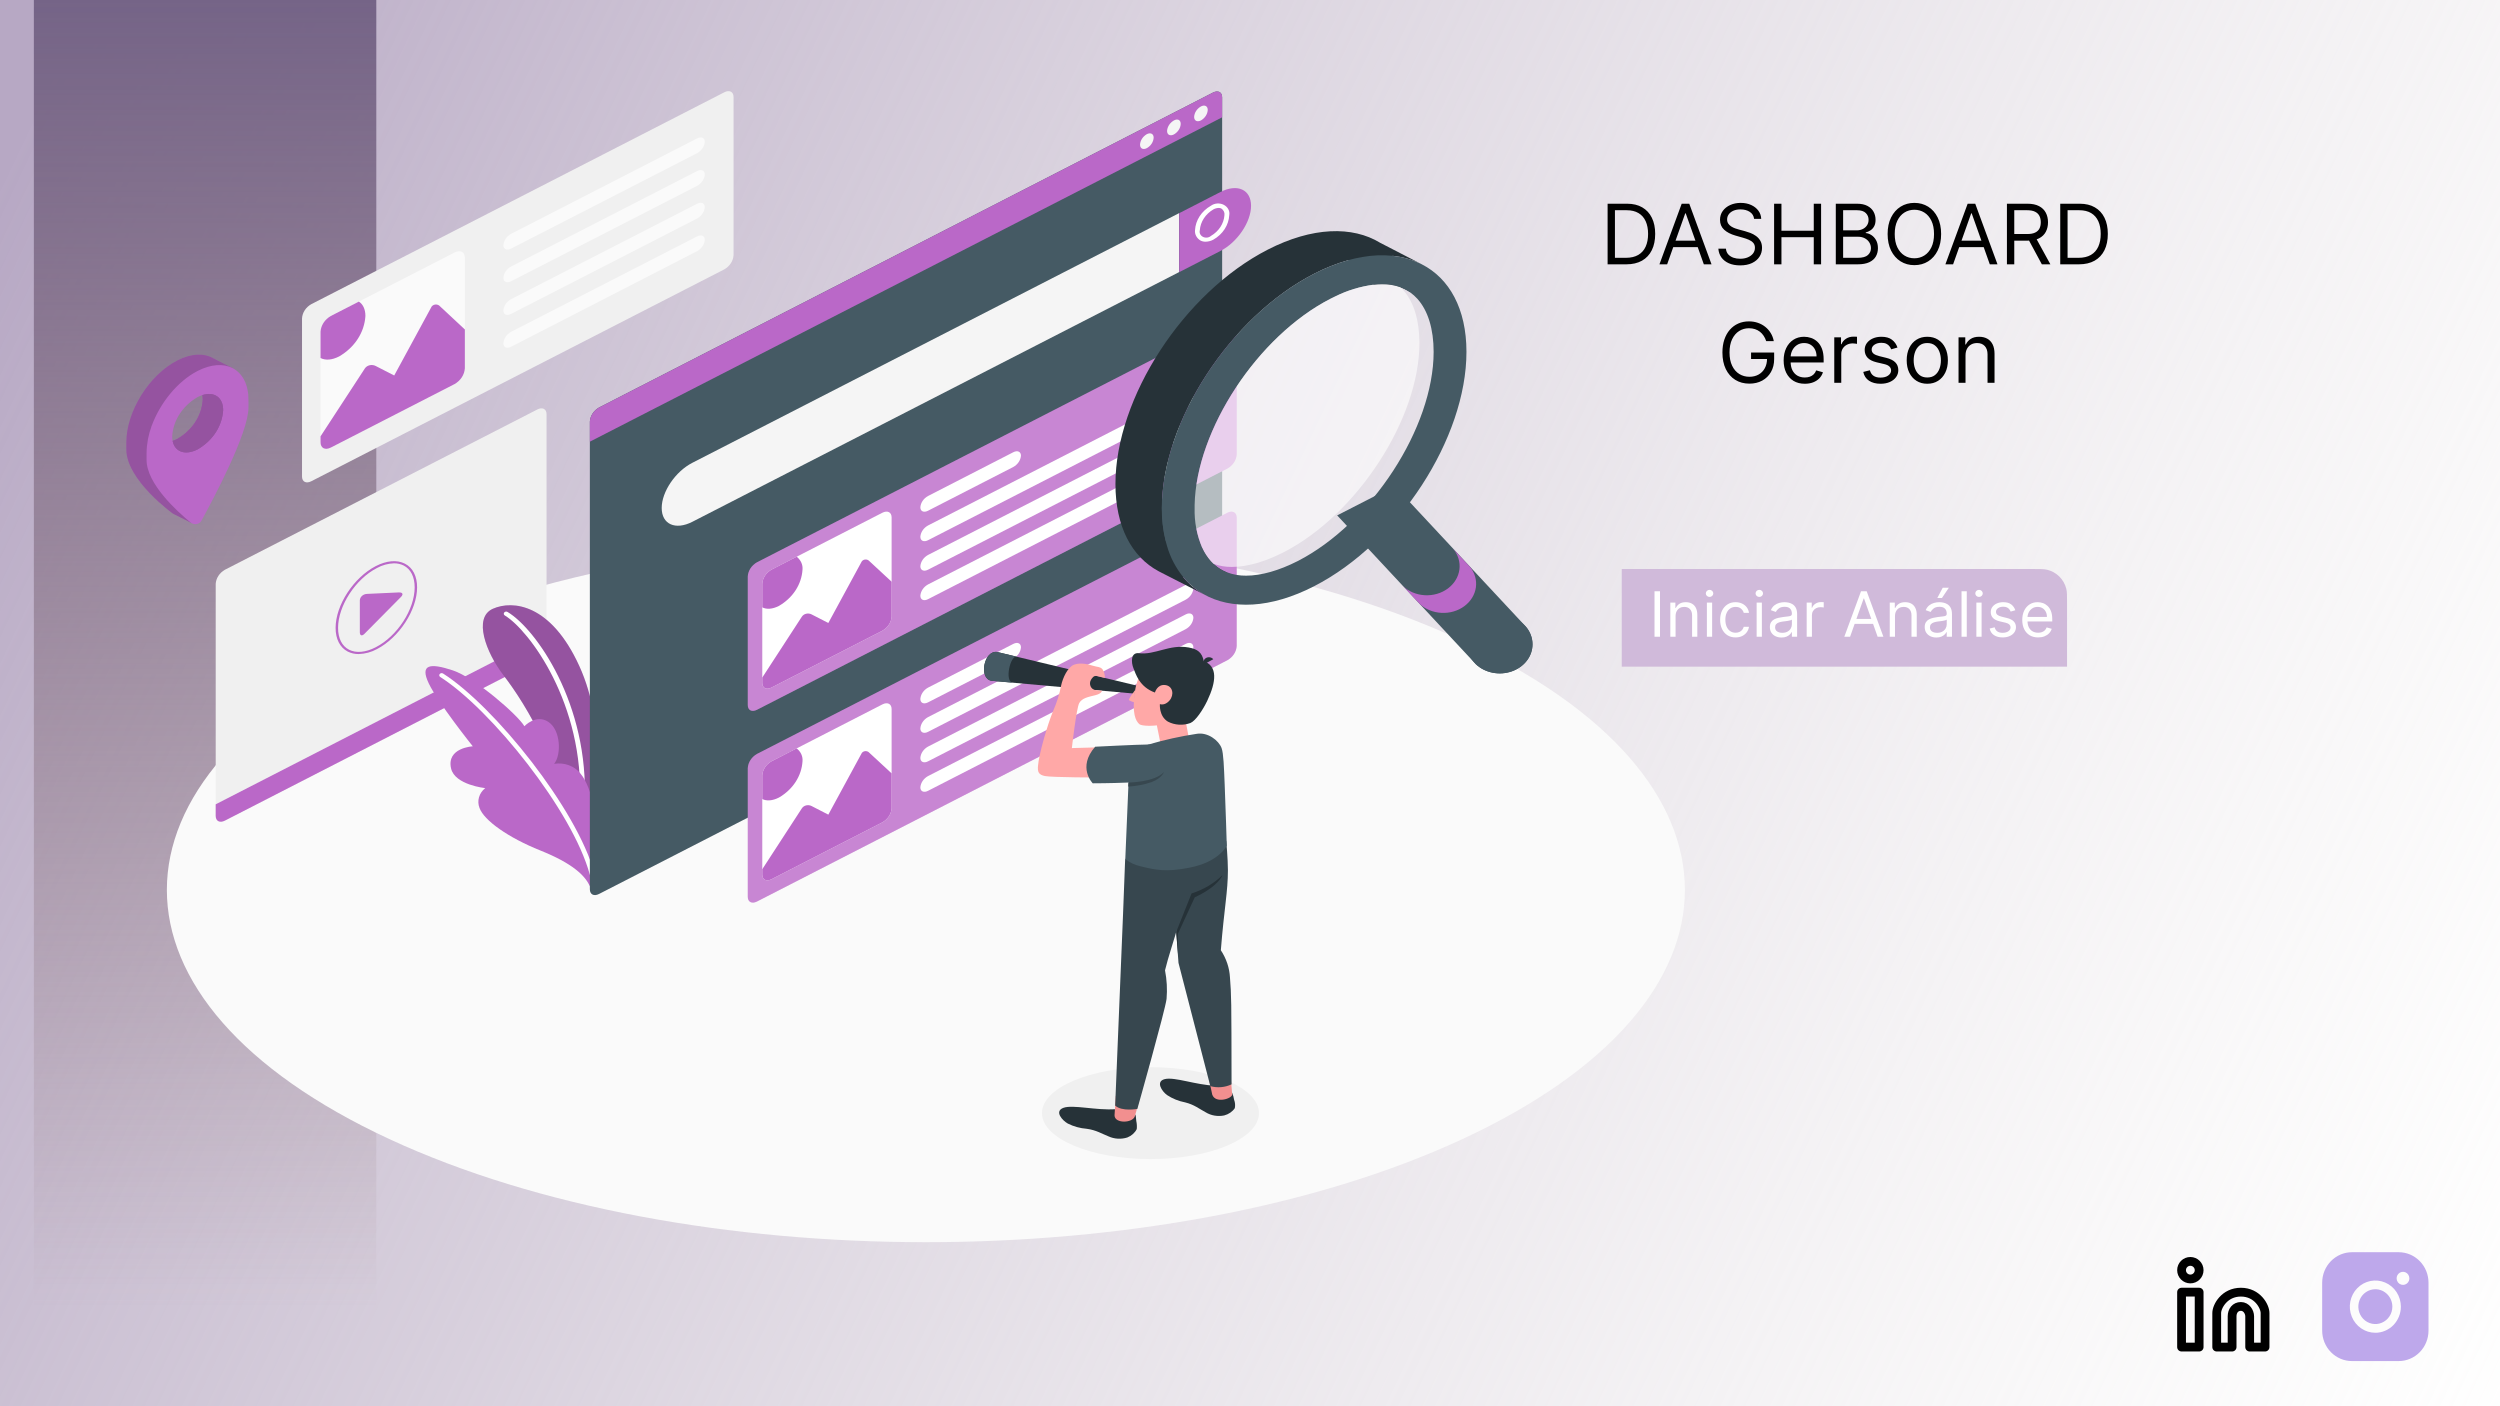 <svg width="1920" height="1080" viewBox="0 0 1920 1080" fill="none" xmlns="http://www.w3.org/2000/svg">
<rect width="1920" height="1080" fill="white"/>
<rect width="1920" height="1080" fill="url(#paint0_linear_6_115)"/>
<rect x="26" width="263" height="1004" fill="url(#paint1_linear_6_115)"/>
<g filter="url(#filter0_d_6_115)">
<path d="M280.912 870.757C508.54 976.414 877.614 976.414 1105.27 870.757C1332.92 765.1 1332.9 593.808 1105.27 488.15C877.641 382.493 508.54 382.469 280.885 488.15C53.23 593.832 53.257 765.1 280.912 870.757Z" fill="#FAFAFA"/>
</g>
<path d="M883.564 890.165C929.585 890.165 966.893 874.364 966.893 854.873C966.893 835.382 929.585 819.582 883.564 819.582C837.542 819.582 800.234 835.382 800.234 854.873C800.234 874.364 837.542 890.165 883.564 890.165Z" fill="#F0F0F0"/>
<path d="M1245.5 437H1561.3C1567.06 437 1569.95 437 1572.32 437.59C1579.51 439.376 1585.12 444.989 1586.91 452.178C1587.5 454.553 1587.5 457.435 1587.5 463.2V512H1407.64H1245.5V437Z" fill="#D0BADA"/>
<path d="M231.952 244.585V366.006C231.952 369.989 235.104 371.63 239.016 369.626L556.304 206.856C558.358 205.664 560.067 204.059 561.294 202.172C562.521 200.286 563.232 198.169 563.369 195.993V74.476C563.369 70.493 560.19 68.852 556.304 70.855L239.016 233.626C236.944 234.823 235.223 236.442 233.994 238.348C232.766 240.253 232.066 242.391 231.952 244.585Z" fill="#F0F0F0"/>
<path d="M254.041 242.678L349.135 193.917C353.509 191.672 357.014 193.483 357.014 197.948V282.846C356.865 285.267 356.074 287.623 354.704 289.721C353.335 291.818 351.427 293.598 349.135 294.916L254.041 343.701C249.694 345.922 246.162 344.111 246.162 339.646V254.796C246.309 252.368 247.099 250.005 248.468 247.899C249.838 245.793 251.747 244.005 254.041 242.678Z" fill="#FAFAFA"/>
<path d="M331.04 236.281L302.756 288.374L288.356 280.987C286.974 280.315 285.352 280.146 283.831 280.515C282.311 280.884 281.011 281.763 280.206 282.967L246.162 335.131V339.694C246.162 344.16 249.694 345.97 254.041 343.749L349.135 294.964C351.422 293.642 353.327 291.861 354.696 289.764C356.064 287.668 356.859 285.314 357.014 282.894V253.034L337.996 235.316C337.571 234.788 336.989 234.376 336.316 234.125C335.643 233.873 334.904 233.793 334.183 233.894C333.461 233.994 332.785 234.27 332.23 234.692C331.676 235.113 331.263 235.664 331.04 236.281Z" fill="#BA68C8"/>
<path d="M260.453 273.745C266.329 270.34 271.219 265.753 274.726 260.355C278.233 254.958 280.26 248.902 280.64 242.678C280.64 237.44 278.738 233.65 275.614 231.622L254.041 242.678C251.754 244 249.849 245.781 248.48 247.878C247.112 249.974 246.317 252.328 246.162 254.748V274.952C249.884 276.883 254.883 276.594 260.453 273.745Z" fill="#BA68C8"/>
<path d="M392.498 179.602L535.384 106.292C538.644 104.626 541.28 105.809 541.28 108.947C541.136 110.705 540.527 112.409 539.503 113.919C538.478 115.429 537.067 116.703 535.384 117.637L392.498 190.924C389.238 192.589 386.602 191.407 386.602 188.268C386.75 186.514 387.361 184.815 388.385 183.31C389.409 181.804 390.818 180.534 392.498 179.602Z" fill="#FAFAFA"/>
<path d="M392.498 204.683L535.384 131.372C538.644 129.707 541.28 130.889 541.28 134.028C541.136 135.786 540.527 137.49 539.503 139C538.478 140.51 537.067 141.784 535.384 142.718L392.498 216.004C389.238 217.67 386.602 216.487 386.602 213.373C386.746 211.615 387.355 209.911 388.379 208.401C389.404 206.891 390.815 205.617 392.498 204.683Z" fill="#FAFAFA"/>
<path d="M392.498 229.764L535.384 156.477C538.644 154.811 541.28 155.994 541.28 159.108C541.136 160.867 540.527 162.57 539.503 164.08C538.478 165.591 537.067 166.864 535.384 167.798L392.498 241.085C389.238 242.775 386.602 241.592 386.602 238.454C386.746 236.695 387.355 234.992 388.379 233.482C389.404 231.972 390.815 230.698 392.498 229.764Z" fill="#FAFAFA"/>
<path d="M392.498 254.844L535.384 181.558C538.644 179.892 541.28 181.075 541.28 184.213C541.132 185.967 540.521 187.666 539.497 189.172C538.472 190.677 537.063 191.947 535.384 192.879L392.498 266.311C389.238 267.976 386.602 266.793 386.602 263.655C386.725 261.876 387.324 260.148 388.349 258.615C389.375 257.083 390.797 255.79 392.498 254.844Z" fill="#FAFAFA"/>
<path d="M165.658 626.613V448.441C165.788 446.264 166.496 444.145 167.724 442.257C168.952 440.369 170.664 438.766 172.722 437.578L412.685 314.468C416.57 312.465 419.749 314.082 419.749 318.089V496.261C419.612 498.437 418.902 500.553 417.675 502.44C416.447 504.327 414.738 505.931 412.685 507.123L172.722 630.234C168.81 632.237 165.658 630.62 165.658 626.613Z" fill="#F0F0F0"/>
<path d="M165.658 617.705V626.613C165.658 630.62 168.81 632.237 172.722 630.234L412.685 507.124C414.738 505.931 416.447 504.327 417.675 502.44C418.902 500.553 419.612 498.437 419.749 496.261V487.329L165.658 617.705Z" fill="#BA68C8"/>
<path d="M281.754 456.117L306.207 454.983C309.196 454.838 310.011 456.335 308.027 458.362L279.934 486.75C277.95 488.754 276.347 488.198 276.347 485.543V461.211C276.358 459.912 276.921 458.665 277.924 457.72C278.927 456.775 280.296 456.203 281.754 456.117Z" fill="#BA68C8"/>
<path d="M275.451 502.32C272.52 502.354 269.633 501.696 267.082 500.413C261.051 497.299 257.736 490.757 257.736 482.212C257.736 464.783 271.565 443.589 288.574 434.778C296.969 430.457 304.876 429.806 310.962 432.895C317.048 435.985 320.335 442.551 320.335 451.072C320.335 468.525 306.479 489.695 289.498 498.506C285.271 500.846 280.428 502.161 275.451 502.32ZM302.62 432.63C297.977 432.793 293.462 434.033 289.525 436.227C273.033 444.675 259.638 465.314 259.638 482.212C259.638 490.226 262.627 496.188 268.061 498.964C273.495 501.74 280.776 501.089 288.574 497.082C305.066 488.609 318.46 468.115 318.46 451.072C318.46 443.058 315.472 437.12 310.038 434.32C307.765 433.19 305.198 432.607 302.593 432.63H302.62Z" fill="#BA68C8"/>
<path d="M178.89 282.87L164.028 275.29C156.936 271.066 147.074 271.235 136.179 276.835C114.443 287.939 97 316.11 97 339.766V345.149C97 368.806 132.81 394.49 132.81 394.49L147.427 401.852C147.427 401.852 138.651 392.945 139.656 391.11C149.356 373.634 175.303 324.245 175.303 304.933V299.55C175.358 295.654 174.8 291.771 173.646 288.012L175.303 288.857L178.89 282.87ZM136.152 337.111C125.284 342.663 116.562 338.149 116.562 327.069C122.377 326.248 137.021 304.04 136.152 296.919C147.019 291.367 155.714 295.881 155.741 306.961C155.373 313.001 153.407 318.878 150.004 324.117C146.6 329.355 141.854 333.807 136.152 337.111Z" fill="#BA68C8"/>
<g opacity="0.2">
<path d="M178.89 282.87L164.028 275.29C156.936 271.066 147.074 271.235 136.179 276.835C114.443 287.939 97 316.11 97 339.766V345.149C97 368.806 132.81 394.49 132.81 394.49L147.427 401.852C147.427 401.852 138.651 392.945 139.656 391.11C149.356 373.634 175.303 324.245 175.303 304.933V299.55C175.358 295.654 174.8 291.771 173.646 288.012L175.303 288.857L178.89 282.87ZM136.152 337.111C125.284 342.663 116.562 338.149 116.562 327.069C122.377 326.248 137.021 304.04 136.152 296.919C147.019 291.367 155.714 295.881 155.741 306.961C155.373 313.001 153.407 318.878 150.004 324.117C146.6 329.355 141.854 333.807 136.152 337.111Z" fill="black"/>
</g>
<path d="M178.89 282.87C178.727 282.768 178.554 282.679 178.373 282.605C171.391 279.129 162.072 279.611 151.801 284.874C136.315 292.84 122.92 309.52 116.481 327.069C113.991 333.746 112.671 340.723 112.568 347.756V353.212C112.568 371.437 135.798 392.583 146.476 401.345C146.707 401.529 146.952 401.699 147.21 401.852C147.837 402.194 148.539 402.415 149.269 402.501C149.999 402.587 150.741 402.537 151.447 402.352C152.154 402.168 152.809 401.855 153.371 401.432C153.932 401.009 154.388 400.486 154.709 399.897C163.946 383 190.817 332.597 190.817 312.996V307.613C190.98 295.447 186.334 286.853 178.89 282.87ZM132.565 338.583C132.34 337.436 132.23 336.272 132.239 335.107C132.598 329.065 134.557 323.183 137.956 317.94C141.355 312.697 146.099 308.241 151.801 304.933C152.941 304.35 154.131 303.85 155.361 303.437C164.49 300.492 171.391 305.151 171.391 314.975C171.025 321.012 169.06 326.887 165.656 332.122C162.252 337.357 157.505 341.804 151.801 345.101C142.21 350.074 134.223 347.08 132.565 338.583Z" fill="#BA68C8"/>
<path d="M171.391 314.999C171.025 321.036 169.06 326.911 165.656 332.146C162.252 337.381 157.505 341.828 151.801 345.125C142.21 349.953 134.223 347.081 132.565 338.584C133.81 338.194 135.011 337.701 136.152 337.111C141.851 333.806 146.592 329.353 149.991 324.115C153.39 318.876 155.351 312.999 155.714 306.961C155.726 305.787 155.608 304.614 155.361 303.461C164.49 300.516 171.391 305.175 171.391 314.999Z" fill="#BA68C8"/>
<g opacity="0.2">
<path d="M171.391 314.999C171.025 321.036 169.06 326.911 165.656 332.146C162.252 337.381 157.505 341.828 151.801 345.125C142.21 349.953 134.223 347.081 132.565 338.584C133.81 338.194 135.011 337.701 136.152 337.111C141.851 333.806 146.592 329.353 149.991 324.115C153.39 318.876 155.351 312.999 155.714 306.961C155.726 305.787 155.608 304.614 155.361 303.461C164.49 300.516 171.391 305.175 171.391 314.999Z" fill="black"/>
</g>
<path d="M456.863 614.712C456.863 614.712 466.671 559.192 444.881 511.445C423.091 463.697 393.721 460.752 378.506 467.535C363.291 474.318 373.072 500.799 386.657 518.59C404.752 541.932 434.638 592.19 433.66 637.331L456.863 614.712Z" fill="#BA68C8"/>
<path opacity="0.2" d="M456.863 614.712C456.863 614.712 466.671 559.192 444.881 511.445C423.091 463.697 393.721 460.752 378.506 467.535C363.291 474.318 373.072 500.799 386.657 518.59C404.752 541.932 434.638 592.19 433.66 637.331L456.863 614.712Z" fill="black"/>
<path d="M447.082 618.237C446.838 618.23 446.598 618.181 446.376 618.091C446.154 618.001 445.955 617.872 445.79 617.712C445.626 617.552 445.499 617.364 445.417 617.16C445.336 616.956 445.301 616.739 445.316 616.523C448.902 540.508 406.164 483.757 387.716 472.701C387.515 472.581 387.342 472.426 387.207 472.246C387.073 472.066 386.98 471.865 386.933 471.653C386.886 471.441 386.887 471.223 386.935 471.012C386.983 470.8 387.078 470.599 387.214 470.42C387.349 470.241 387.523 470.087 387.725 469.968C387.928 469.848 388.155 469.766 388.393 469.724C388.632 469.683 388.877 469.683 389.115 469.726C389.353 469.769 389.579 469.853 389.781 469.973C411.517 482.864 452.597 540.894 448.984 616.668C448.977 616.882 448.922 617.093 448.822 617.289C448.723 617.484 448.58 617.66 448.403 617.806C448.226 617.952 448.018 618.065 447.791 618.139C447.564 618.213 447.323 618.246 447.082 618.237Z" fill="white"/>
<path d="M453.005 680.636C449.283 672.332 439.665 663.063 414.967 653.166C390.27 643.269 371.686 630.065 368.263 620.505C367.232 617.865 367.098 615.014 367.875 612.306C368.653 609.598 370.309 607.153 372.637 605.274C372.637 605.274 349.352 602.86 346.418 590.187C342.75 574.206 363.1 573.168 363.1 573.168C363.1 573.168 336.393 539.76 329.301 524.89C322.21 510.02 330.388 509.127 347.614 514.8C364.839 520.472 397.66 549.029 402.741 557.743C402.741 557.743 411.626 548.088 421.189 554.436C430.753 560.785 431.215 579.783 425.564 586.638C429.375 586.007 433.31 586.372 436.893 587.687C440.475 589.002 443.552 591.212 445.751 594.049C455.477 605.37 458.684 633.685 458.684 633.685L453.005 680.636Z" fill="#BA68C8"/>
<path d="M454.744 672.912C454.331 672.907 453.932 672.782 453.607 672.555C453.283 672.328 453.052 672.012 452.951 671.657C439.746 622.775 377.066 544.757 338.131 519.942C337.933 519.816 337.765 519.658 337.636 519.475C337.507 519.292 337.42 519.088 337.379 518.875C337.339 518.662 337.346 518.444 337.401 518.234C337.455 518.023 337.556 517.824 337.697 517.648C337.838 517.472 338.016 517.323 338.222 517.208C338.428 517.094 338.658 517.016 338.897 516.98C339.137 516.945 339.382 516.951 339.619 516.999C339.856 517.048 340.08 517.137 340.278 517.262C379.701 542.391 443.17 621.399 456.564 670.884C456.671 671.31 456.585 671.755 456.326 672.125C456.067 672.495 455.655 672.76 455.179 672.864L454.744 672.912Z" fill="white"/>
<path d="M946.543 180.689C946.22 180.685 945.903 180.611 945.62 180.471L937.985 176.537C937.774 176.429 937.59 176.285 937.442 176.114C937.294 175.943 937.185 175.748 937.122 175.539C937.059 175.331 937.043 175.113 937.074 174.899C937.106 174.685 937.184 174.479 937.306 174.292C937.427 174.105 937.588 173.941 937.781 173.809C937.974 173.678 938.194 173.581 938.428 173.525C938.663 173.469 938.908 173.455 939.149 173.483C939.389 173.511 939.622 173.581 939.832 173.688L947.467 177.623C947.678 177.731 947.863 177.874 948.011 178.045C948.159 178.216 948.268 178.412 948.331 178.62C948.394 178.829 948.41 179.046 948.379 179.26C948.347 179.475 948.268 179.681 948.146 179.868C947.984 180.118 947.75 180.325 947.469 180.469C947.187 180.614 946.868 180.689 946.543 180.689Z" fill="white"/>
<path d="M453.005 323.81V682.954C453.005 686.961 456.157 688.578 460.042 686.574L931.546 444.724C933.599 443.531 935.308 441.927 936.535 440.04C937.762 438.153 938.473 436.037 938.61 433.861V74.718C938.61 70.71 935.431 69.093 931.546 71.097L460.042 312.948C457.991 314.14 456.285 315.744 455.062 317.632C453.839 319.519 453.135 321.636 453.005 323.81Z" fill="#455A64"/>
<path d="M508.187 390.145C508.187 402.673 518.701 407.404 531.716 400.742L905.49 209.004V163.719L531.716 355.433C518.701 362.119 508.187 377.641 508.187 390.145Z" fill="#F5F5F5"/>
<path d="M937.278 147.473C950.266 140.811 960.807 145.542 960.807 158.046C960.807 170.55 950.266 186.096 937.278 192.758L905.626 209.004V163.719L937.278 147.473Z" fill="#BA68C8"/>
<path d="M925.867 185.637C924.514 185.654 923.181 185.346 922.009 184.744C920.566 183.886 919.41 182.697 918.664 181.303C917.918 179.91 917.609 178.363 917.771 176.826C917.966 173.048 919.178 169.367 921.306 166.091C923.433 162.814 926.413 160.039 929.997 157.998C931.365 157.006 933.041 156.408 934.801 156.284C936.561 156.159 938.322 156.513 939.85 157.299C941.377 158.085 942.6 159.266 943.354 160.685C944.108 162.103 944.358 163.692 944.071 165.24C943.869 169.016 942.654 172.696 940.527 175.971C938.4 179.246 935.423 182.022 931.844 184.068C930.041 185.047 927.98 185.588 925.867 185.637ZM935.947 159.688C934.49 159.751 933.076 160.151 931.844 160.846C928.844 162.617 926.345 164.982 924.544 167.754C922.744 170.527 921.69 173.632 921.466 176.826C921.185 177.788 921.268 178.804 921.7 179.72C922.133 180.636 922.891 181.4 923.859 181.896C924.828 182.392 925.953 182.592 927.061 182.465C928.17 182.339 929.201 181.893 929.997 181.196C933.001 179.427 935.501 177.063 937.302 174.29C939.103 171.517 940.156 168.411 940.376 165.215C940.515 164.258 940.367 163.285 939.947 162.395C939.528 161.505 938.851 160.729 937.985 160.146C937.365 159.831 936.661 159.672 935.947 159.688Z" fill="white"/>
<path d="M942.712 246.589L581.355 431.833C579.294 433.018 577.579 434.621 576.351 436.509C575.123 438.398 574.417 440.518 574.291 442.696V541.498C574.291 545.505 577.442 547.122 581.355 545.119L942.712 359.802C944.77 358.614 946.483 357.011 947.71 355.123C948.938 353.235 949.646 351.116 949.777 348.939V250.21C949.641 246.203 946.489 244.585 942.712 246.589Z" fill="#BA68C8"/>
<path opacity="0.2" d="M942.712 246.589L581.355 431.833C579.294 433.018 577.579 434.621 576.351 436.509C575.123 438.398 574.417 440.518 574.291 442.696V541.498C574.291 545.505 577.442 547.122 581.355 545.119L942.712 359.802C944.77 358.614 946.483 357.011 947.71 355.123C948.938 353.235 949.646 351.116 949.777 348.939V250.21C949.641 246.203 946.489 244.585 942.712 246.589Z" fill="white"/>
<path d="M712.721 380.924L778.2 347.322C781.46 345.656 784.095 346.839 784.095 349.977C783.948 351.732 783.337 353.43 782.313 354.936C781.288 356.442 779.879 357.712 778.2 358.643L712.721 392.245C709.46 393.911 706.825 392.728 706.825 389.59C706.972 387.835 707.583 386.137 708.607 384.631C709.632 383.125 711.041 381.855 712.721 380.924Z" fill="white"/>
<path d="M706.825 412.232C706.825 415.37 709.542 416.553 712.721 414.887L910.652 313.358C912.329 312.42 913.734 311.144 914.753 309.635C915.773 308.125 916.378 306.424 916.521 304.668C916.521 301.554 913.804 300.371 910.652 302.037L712.721 403.566C711.041 404.498 709.632 405.768 708.607 407.273C707.583 408.779 706.972 410.478 706.825 412.232Z" fill="white"/>
<path d="M706.825 434.875C706.825 438.013 709.542 439.196 712.721 437.53L910.652 336C912.329 335.062 913.734 333.787 914.753 332.277C915.773 330.768 916.378 329.066 916.521 327.31C916.521 324.196 913.804 323.014 910.652 324.679L712.721 426.209C711.041 427.14 709.632 428.41 708.607 429.916C707.583 431.422 706.972 433.12 706.825 434.875Z" fill="white"/>
<path d="M706.825 457.517C706.825 460.655 709.542 461.838 712.721 460.172L910.652 358.643C912.329 357.705 913.734 356.429 914.753 354.92C915.773 353.41 916.378 351.709 916.521 349.953C916.521 346.839 913.804 345.656 910.652 347.322L712.721 448.851C711.041 449.783 709.632 451.053 708.607 452.558C707.583 454.064 706.972 455.763 706.825 457.517Z" fill="white"/>
<path d="M592.495 437.482L677.699 393.766C681.611 391.786 684.763 393.403 684.763 397.386V473.497C684.63 475.674 683.921 477.792 682.694 479.68C681.466 481.567 679.755 483.171 677.699 484.36L592.495 528.052C588.609 530.056 585.43 528.438 585.43 524.455V448.344C585.561 446.167 586.269 444.048 587.497 442.161C588.724 440.273 590.437 438.67 592.495 437.482Z" fill="white"/>
<path d="M661.506 431.761L636.156 478.446L623.251 471.832C622.004 471.193 620.522 471.019 619.132 471.35C617.741 471.68 616.555 472.487 615.833 473.594L585.43 520.352V524.431C585.43 528.438 588.609 530.056 592.495 528.052L677.699 484.36C679.757 483.172 681.469 481.569 682.697 479.681C683.924 477.793 684.632 475.675 684.763 473.497V446.775L667.619 430.892C667.23 430.448 666.715 430.105 666.126 429.899C665.538 429.693 664.898 429.631 664.273 429.72C663.648 429.809 663.062 430.045 662.575 430.404C662.088 430.763 661.719 431.231 661.506 431.761Z" fill="#BA68C8"/>
<path d="M598.227 465.339C603.495 462.285 607.879 458.172 611.023 453.332C614.166 448.492 615.982 443.062 616.322 437.482C616.503 435.629 616.189 433.765 615.405 432.041C614.621 430.317 613.39 428.782 611.812 427.561L592.495 437.482C590.437 438.67 588.724 440.273 587.497 442.161C586.269 444.049 585.561 446.167 585.43 448.345V466.449C588.718 468.139 593.228 467.897 598.227 465.339Z" fill="#BA68C8"/>
<path d="M942.712 393.766L581.355 579.01C579.297 580.198 577.585 581.801 576.357 583.689C575.129 585.577 574.421 587.696 574.291 589.873V688.747C574.291 692.73 577.442 694.347 581.355 692.368L942.712 507.003C944.77 505.815 946.483 504.212 947.71 502.324C948.938 500.436 949.646 498.317 949.777 496.14V397.387C949.641 393.404 946.489 391.834 942.712 393.766Z" fill="#BA68C8"/>
<path opacity="0.2" d="M942.712 393.766L581.355 579.01C579.297 580.198 577.585 581.801 576.357 583.689C575.129 585.577 574.421 587.696 574.291 589.873V688.747C574.291 692.73 577.442 694.347 581.355 692.368L942.712 507.003C944.77 505.815 946.483 504.212 947.71 502.324C948.938 500.436 949.646 498.317 949.777 496.14V397.387C949.641 393.404 946.489 391.834 942.712 393.766Z" fill="white"/>
<path d="M712.721 528.1L778.2 494.523C781.46 492.857 784.095 494.04 784.095 497.154C783.952 498.913 783.343 500.616 782.319 502.126C781.294 503.636 779.883 504.91 778.2 505.844L712.721 539.422C709.46 541.087 706.825 539.904 706.825 536.791C706.968 535.032 707.577 533.328 708.601 531.818C709.626 530.308 711.037 529.034 712.721 528.1Z" fill="white"/>
<path d="M706.825 559.433C706.825 562.547 709.542 563.73 712.721 562.064L910.652 460.535C912.325 459.599 913.728 458.327 914.747 456.822C915.766 455.317 916.374 453.62 916.521 451.869C916.521 448.731 913.804 447.548 910.652 449.213L712.721 550.743C711.037 551.677 709.626 552.951 708.601 554.461C707.577 555.971 706.968 557.674 706.825 559.433Z" fill="white"/>
<path d="M706.825 582.076C706.825 585.19 709.542 586.373 712.721 584.707L910.652 483.177C912.325 482.242 913.728 480.97 914.747 479.465C915.766 477.96 916.374 476.263 916.521 474.511C916.521 471.373 913.804 470.19 910.652 471.856L712.721 573.386C711.037 574.32 709.626 575.593 708.601 577.104C707.577 578.614 706.968 580.317 706.825 582.076Z" fill="white"/>
<path d="M706.825 604.718C706.825 607.832 709.542 609.015 712.721 607.35L910.652 505.82C912.325 504.884 913.728 503.613 914.747 502.108C915.766 500.602 916.374 498.906 916.521 497.154C916.521 494.016 913.804 492.833 910.652 494.499L712.721 596.028C711.037 596.962 709.626 598.236 708.601 599.746C707.577 601.256 706.968 602.96 706.825 604.718Z" fill="white"/>
<path d="M592.495 584.683L677.699 540.967C681.611 538.963 684.763 540.58 684.763 544.587V620.674C684.637 622.852 683.931 624.973 682.703 626.861C681.474 628.749 679.76 630.352 677.699 631.537L592.495 675.253C588.609 677.257 585.43 675.639 585.43 671.632V595.545C585.561 593.368 586.269 591.249 587.497 589.362C588.724 587.474 590.437 585.871 592.495 584.683Z" fill="white"/>
<path d="M661.506 578.962L636.156 625.647L623.251 619.009C622.632 618.693 621.949 618.489 621.241 618.408C620.533 618.327 619.814 618.371 619.126 618.537C618.437 618.703 617.792 618.988 617.227 619.375C616.662 619.763 616.188 620.245 615.833 620.795L585.43 667.553V671.632C585.43 675.639 588.609 677.257 592.495 675.253L677.699 631.537C679.756 630.354 681.469 628.756 682.696 626.872C683.924 624.988 684.632 622.872 684.763 620.698V593.952L667.619 578.093C667.235 577.642 666.721 577.292 666.131 577.081C665.54 576.87 664.897 576.805 664.268 576.895C663.64 576.984 663.051 577.224 662.564 577.588C662.077 577.952 661.712 578.427 661.506 578.962Z" fill="#BA68C8"/>
<path d="M598.227 612.515C603.495 609.467 607.878 605.358 611.022 600.522C614.166 595.686 615.982 590.26 616.322 584.683C616.503 582.83 616.189 580.966 615.405 579.242C614.621 577.518 613.39 575.983 611.812 574.762L592.495 584.683C590.437 585.871 588.724 587.474 587.497 589.362C586.269 591.249 585.561 593.368 585.43 595.546V613.65C588.718 615.316 593.228 615.074 598.227 612.515Z" fill="#BA68C8"/>
<path d="M938.61 90.094V74.718C938.61 70.71 935.431 69.093 931.546 71.097L460.069 312.948C458.011 314.135 456.299 315.739 455.071 317.626C453.844 319.514 453.136 321.633 453.005 323.81V339.211L938.61 90.094Z" fill="#BA68C8"/>
<path d="M880.765 103.033C879.246 103.919 877.982 105.111 877.076 106.512C876.169 107.912 875.646 109.482 875.549 111.095C875.549 114.064 877.885 115.271 880.765 113.775C882.294 112.9 883.567 111.715 884.479 110.318C885.391 108.92 885.915 107.35 886.009 105.736C886.009 102.767 883.673 101.56 880.765 103.033Z" fill="#F5F5F5"/>
<path d="M901.55 92.508C900.025 93.392 898.756 94.583 897.845 95.983C896.934 97.384 896.407 98.956 896.306 100.571C896.306 103.54 898.67 104.723 901.55 103.25C903.08 102.37 904.352 101.181 905.264 99.779C906.175 98.378 906.7 96.804 906.794 95.188C906.794 92.098 904.457 90.915 901.55 92.508Z" fill="#F5F5F5"/>
<path d="M922.335 81.742C920.806 82.616 919.533 83.801 918.622 85.199C917.71 86.597 917.185 88.167 917.091 89.78C917.091 92.749 919.428 93.956 922.335 92.484C923.855 91.597 925.119 90.406 926.025 89.005C926.931 87.605 927.454 86.034 927.552 84.421C927.552 81.452 925.215 80.245 922.335 81.742Z" fill="#F5F5F5"/>
<path d="M946.136 838.941C946.958 840.797 947.523 842.734 947.82 844.711C948.586 846.755 948.763 848.938 948.337 851.059C946.506 853.768 943.597 855.767 940.186 856.66C937.758 857.156 935.241 857.198 932.795 856.782C930.348 856.367 928.026 855.503 925.976 854.246C921.004 851.614 917.282 848.404 910.217 846.642C905.179 845.677 900.434 843.759 896.307 841.017C892.394 838.241 887.177 830.517 894.649 828.73C902.121 826.944 918.395 833.244 933.203 833.824L946.136 838.941Z" fill="#263238"/>
<path d="M945.429 830.251C945.429 830.251 946.299 839.472 946.299 840.607C946.299 843.721 933.366 847.849 930.975 840.607L928.91 830.806L945.429 830.251Z" fill="#F28F8F"/>
<path d="M929.562 627.94C934.009 633.75 938.082 639.778 941.761 645.997C941.761 645.997 943.038 659.418 943.038 668.349C943.038 684.764 940.186 697.437 937.604 729.784C941.807 736.147 944.212 743.319 944.614 750.688C945.701 765.341 945.728 765.172 945.837 832.762C943.362 833.948 940.644 834.683 937.845 834.924C935.046 835.164 932.22 834.905 929.535 834.162L905.082 739.512L902.365 702.362L894.703 656.183L929.562 627.94Z" fill="#37474F"/>
<path d="M871.691 855.863C872.56 856.66 872.261 858.277 872.669 860.932C873.12 862.974 873.239 865.064 873.022 867.136C871.596 870.006 869.02 872.303 865.795 873.581C863.45 874.332 860.956 874.645 858.468 874.5C855.981 874.354 853.554 873.754 851.341 872.736C846.07 870.66 841.913 867.908 834.658 866.919C829.525 866.526 824.547 865.151 820.068 862.888C815.803 860.474 809.526 853.473 816.699 850.818C823.872 848.163 841.858 852.918 856.612 851.856L871.691 855.863Z" fill="#263238"/>
<path d="M875.087 844.276C875.087 844.276 872.37 854.801 871.636 857.142C870.006 862.767 855.96 863.056 855.96 856.563L856.91 841.597L875.087 844.276Z" fill="#F28F8F"/>
<path d="M897.855 630.813C904.892 643.1 911.685 653.938 911.902 667.022C912.418 694.709 899.485 725.197 894.731 745.209C896.147 752.451 896.549 759.821 895.926 767.151C894.975 775.528 873.484 851.639 873.484 851.639C873.484 851.639 861.529 853.859 856.449 849.056L862.48 702.506L864.11 659.949L897.855 630.813Z" fill="#37474F"/>
<path d="M888.183 555.764L892.611 577.562L914.782 576.113L910.136 551.419L888.183 555.764Z" fill="#FFA8A7"/>
<path d="M938.175 574.52C935.974 568.606 927.525 562.161 919.156 563.561C906.587 565.459 894.198 568.203 882.097 571.768C874.353 574.182 867.289 580.193 866.637 602.835L864.219 659.804C867.567 662.449 871.584 664.337 875.929 665.308C887.694 668.18 895.464 669.894 913.342 666.418C936.626 661.904 942.169 649.376 942.169 649.376C942.169 649.376 941.272 619.226 940.566 602.835C939.995 588.907 939.669 578.6 938.175 574.52Z" fill="#455A64"/>
<path d="M878.728 527.932L765.837 500.727C755.622 499.158 751.356 521.317 761.572 522.862L877.505 533.266L878.728 527.932Z" fill="#263238"/>
<path d="M846.26 573.893L823.193 574.52C823.193 574.52 826.67 544.032 828.817 540.025C830.963 536.018 836.098 535.197 841.206 533.918C846.314 532.639 846.287 530.466 846.287 530.466L841.695 530.056C837.674 529.694 836.071 525.228 837.81 522.211C838.652 520.81 840.011 518.59 842.456 519.193L848.542 520.666C848.636 518.28 847.967 515.92 846.613 513.858C844.575 511.855 843.217 512.482 839.141 511.227C836.126 510.286 829.958 508.62 824.986 510.431C820.014 512.241 816.237 520.545 814.96 526.411C813.668 533.194 811.574 539.837 808.711 546.229C804.283 557.092 797.843 579.396 797.164 588.328C796.865 592.456 797.3 594.918 802.462 596.004C807.625 597.09 845.608 597.163 845.608 597.163L846.26 573.893Z" fill="#FFA8A7"/>
<path d="M871.772 529.959C871.772 529.959 866.338 537.008 867.099 537.78C868.326 538.507 869.687 539.038 871.12 539.349L871.772 529.959Z" fill="#FFA8A7"/>
<path d="M888.156 507.703C882.993 510.117 874.082 514.293 871.609 531.094C869.082 548.329 872.424 553.881 875.033 556.174C876.826 557.719 886.444 557.816 891.334 556.512C897.366 554.919 910.978 550.309 917.2 541.449C924.509 531.021 926.139 517.069 917.906 511.517C913.717 508.694 908.79 506.862 903.586 506.195C898.382 505.528 893.072 506.047 888.156 507.703Z" fill="#FFA8A7"/>
<path d="M903.343 715.711L915.108 686.164C924.227 683.292 932.398 678.447 938.881 672.067C938.881 672.067 936.164 680.491 917.58 689.133L904.675 717.086V732.632L903.343 715.711Z" fill="#263238"/>
<path d="M870.55 513.376C872.234 517.503 875.087 527.642 886.987 531.866C886.987 531.866 888.699 525.421 894.785 526.097C900.871 526.773 901.931 533.701 898.181 537.998C894.432 542.294 890.791 540.749 890.791 540.749C890.791 540.749 889.976 549.995 896.931 554.195C899.521 555.552 902.429 556.356 905.428 556.544C908.426 556.733 911.433 556.3 914.211 555.281C918.205 553.664 923.884 545.143 927.199 538.142C934.208 523.369 935.214 511.589 924.482 507.775C923.15 501.065 919.754 498.53 912.907 497.275C898.181 494.595 887.042 503.189 874.679 501.668C868.349 500.871 868.593 508.644 870.55 513.376Z" fill="#263238"/>
<path d="M924.835 510.117L931.79 506.279C931.184 505.526 930.278 505.006 929.257 504.825C928.235 504.644 927.174 504.815 926.289 505.303C925.404 505.791 924.761 506.561 924.491 507.455C924.221 508.349 924.344 509.3 924.835 510.117Z" fill="#263238"/>
<path d="M841.098 573.482C841.098 573.482 873.565 571.817 881.852 571.768C890.139 571.72 898.942 584.297 893.78 592.866C890.356 598.491 879.679 600.422 866.23 601.001C852.781 601.58 839.223 601.58 839.223 601.58C839.223 601.58 827.132 589.342 841.098 573.482Z" fill="#455A64"/>
<path d="M866.637 601.001C866.637 601.001 887.205 600.759 893.943 592.866C893.943 592.866 892.367 597.694 884.379 600.663C878.654 602.618 872.624 603.774 866.501 604.091L866.637 601.001Z" fill="#37474F"/>
<path d="M765.837 500.727C755.622 499.158 751.356 521.317 761.572 522.862L777.874 524.311C771.244 523.707 775.836 503.116 780.889 504.323L765.837 500.727Z" fill="#455A64"/>
<path d="M1176.97 494.813C1176.97 499.306 1175.45 503.696 1172.6 507.409C1169.75 511.123 1165.71 513.987 1161 515.629C1156.3 517.271 1151.14 517.614 1146.21 516.613C1141.28 515.613 1136.8 513.315 1133.36 510.02L1131.71 508.234C1127.84 503.652 1126.1 497.926 1126.84 492.237C1127.59 486.549 1130.76 481.331 1135.71 477.662C1140.66 473.993 1147.01 472.151 1153.44 472.517C1159.87 472.883 1165.9 475.429 1170.29 479.629L1172 481.464C1175.22 485.324 1176.97 490.004 1176.97 494.813Z" fill="#455A64"/>
<path d="M1176.97 494.813C1176.97 499.306 1175.45 503.696 1172.6 507.409C1169.75 511.123 1165.71 513.987 1161 515.629C1156.3 517.271 1151.14 517.614 1146.21 516.613C1141.28 515.613 1136.8 513.315 1133.36 510.02L1131.71 508.234L1026.94 395.818L1071.09 373.175L1170.29 479.581L1172 481.415C1175.24 485.289 1176.98 489.988 1176.97 494.813Z" fill="#455A64"/>
<path d="M1090.3 463.794C1094.7 467.894 1100.69 470.356 1107.05 470.684C1113.42 471.012 1119.69 469.18 1124.59 465.56C1129.49 461.939 1132.67 456.799 1133.47 451.179C1134.27 445.559 1132.64 439.878 1128.91 435.285L1115.95 421.405C1119.82 425.989 1121.56 431.72 1120.82 437.414C1120.07 443.108 1116.89 448.329 1111.93 451.998C1106.97 455.668 1100.62 457.505 1094.18 457.13C1087.74 456.756 1081.71 454.198 1077.34 449.986L1090.3 463.794Z" fill="#BA68C8"/>
<path d="M1069.4 196.452C1077.31 197.234 1084.96 199.443 1091.87 202.945L1060 186.482C1038.62 173.423 1007.84 174.195 973.632 191.72C909.049 224.864 856.666 305.464 856.666 371.751C856.666 404.315 869.137 427.585 889.704 438.641L890.139 438.882L924.156 456.286C918.123 452.799 912.865 448.356 908.642 443.179C917.023 443.994 925.498 443.561 933.719 441.899C936.708 441.32 939.724 440.62 942.794 439.751C942.392 439.644 942.001 439.506 941.626 439.341C939.991 438.66 938.427 437.853 936.952 436.927C934.278 435.271 931.897 433.269 929.888 430.988C927.142 427.865 924.91 424.411 923.259 420.729C921.045 421.014 918.812 421.159 916.575 421.164C911.287 421.258 906.039 420.327 901.197 418.436C900.065 417.975 898.967 417.451 897.91 416.867C896.959 416.336 896.008 415.708 895.193 415.081C893.227 406.91 892.271 398.573 892.34 390.217C892.34 323.955 944.723 243.33 1009.36 210.187C1017.61 205.91 1026.36 202.43 1035.44 199.807C1037.89 200.696 1040.19 201.873 1042.29 203.307C1044.51 204.819 1046.51 206.571 1048.24 208.521C1050.99 211.652 1053.24 215.114 1054.9 218.805C1057.12 218.528 1059.36 218.391 1061.61 218.394C1067.75 218.248 1073.83 219.556 1079.21 222.184C1080.58 222.844 1081.88 223.603 1083.1 224.453C1082.61 222.522 1082.09 220.615 1081.47 218.805C1079.01 210.763 1074.93 203.187 1069.4 196.452Z" fill="#263238"/>
<path d="M1091.87 202.945L1090.03 202.052C1083.6 199.063 1076.61 197.164 1069.4 196.452C1061.67 195.685 1053.85 196.003 1046.23 197.393C1042.56 198.011 1038.93 198.817 1035.36 199.807C1026.27 202.43 1017.53 205.91 1009.28 210.187C944.641 243.33 892.258 323.955 892.258 390.217C892.189 398.573 893.146 406.91 895.111 415.081C895.464 416.553 895.872 417.953 896.279 419.353C898.7 427.897 902.903 435.962 908.669 443.13C911.243 446.285 914.205 449.175 917.499 451.748C919.599 453.389 921.833 454.89 924.183 456.238C945.511 468.477 975.805 467.414 1009.22 450.227C1073.86 417.084 1126.24 336.483 1126.24 270.197C1126.22 237.054 1113.09 213.759 1091.87 202.945ZM1079.1 222.256C1080.47 222.916 1081.77 223.675 1082.99 224.526C1085.04 226.004 1086.91 227.671 1088.56 229.498C1096.71 238.575 1101.03 252.696 1101.03 270.269C1101.03 328.204 1053.21 401.876 996.617 430.916C982.353 438.158 968.632 442.117 956.976 442.117C952.114 442.167 947.291 441.346 942.794 439.703C942.392 439.595 942.001 439.458 941.626 439.292C939.991 438.612 938.427 437.804 936.952 436.878C935.119 435.735 933.425 434.424 931.899 432.968C931.22 432.34 930.568 431.64 929.915 430.94C927.169 427.817 924.937 424.363 923.286 420.681C919.147 410.94 917.173 400.578 917.472 390.169C917.472 389.396 917.472 388.648 917.472 387.755C918.667 330.062 965.97 258.055 1021.83 229.426C1023.11 228.774 1024.41 228.122 1025.72 227.519C1034.72 223.048 1044.56 220.048 1054.76 218.66C1056.98 218.383 1059.23 218.246 1061.47 218.249C1066.31 218.212 1071.1 219.033 1075.57 220.663C1076.8 221.096 1077.98 221.621 1079.1 222.232V222.256Z" fill="#455A64"/>
<path opacity="0.6" d="M1090.11 263.559C1090.11 321.493 1042.29 395.166 985.695 424.205C971.431 431.447 957.737 435.406 946.054 435.406C941.201 435.457 936.386 434.636 931.899 432.992C931.22 432.364 930.568 431.664 929.915 430.964C927.169 427.841 924.937 424.387 923.286 420.705C919.147 410.964 917.173 400.602 917.472 390.193C917.472 389.421 917.472 388.672 917.472 387.779C918.667 330.086 965.97 258.079 1021.83 229.45C1023.11 228.798 1024.41 228.146 1025.72 227.543C1034.72 223.072 1044.56 220.072 1054.76 218.684C1056.98 218.407 1059.23 218.27 1061.47 218.274C1066.31 218.236 1071.1 219.057 1075.57 220.687C1076.31 221.339 1076.99 222.039 1077.64 222.739C1085.79 231.864 1090.11 245.985 1090.11 263.559Z" fill="white"/>
<path d="M1682.19 982.25C1685.92 982.25 1688.94 979.228 1688.94 975.5C1688.94 971.772 1685.92 968.75 1682.19 968.75C1678.46 968.75 1675.44 971.772 1675.44 975.5C1675.44 979.228 1678.46 982.25 1682.19 982.25Z" stroke="black" stroke-width="6.75"/>
<path d="M1675.44 992.375H1688.94V1034.56H1675.44V992.375ZM1702.44 1008.41V1034.56H1714.25V1010.94C1714.25 1006.72 1716.78 1003.34 1721 1003.34C1725.22 1003.34 1727.75 1007.56 1727.75 1010.94V1034.56H1739.56V1008.41C1739.56 1003.34 1733.66 992.375 1721 992.375C1708.34 992.375 1702.44 1003.34 1702.44 1008.41Z" stroke="black" stroke-width="6.75" stroke-linejoin="round"/>
<path d="M1249 203H1234.64V156.455H1249.64C1254.15 156.455 1258.02 157.386 1261.23 159.25C1264.44 161.098 1266.9 163.758 1268.61 167.227C1270.33 170.682 1271.18 174.818 1271.18 179.636C1271.18 184.485 1270.32 188.659 1268.59 192.159C1266.86 195.644 1264.35 198.326 1261.05 200.205C1257.74 202.068 1253.73 203 1249 203ZM1240.27 198H1248.64C1252.48 198 1255.67 197.258 1258.2 195.773C1260.73 194.288 1262.62 192.174 1263.86 189.432C1265.11 186.689 1265.73 183.424 1265.73 179.636C1265.73 175.879 1265.11 172.644 1263.89 169.932C1262.66 167.205 1260.83 165.114 1258.39 163.659C1255.95 162.189 1252.91 161.455 1249.27 161.455H1240.27V198ZM1280.36 203H1274.45L1291.54 156.455H1297.36L1314.45 203H1308.54L1294.63 163.818H1294.27L1280.36 203ZM1282.54 184.818H1306.36V189.818H1282.54V184.818ZM1347.15 168.091C1346.88 165.788 1345.77 164 1343.84 162.727C1341.9 161.455 1339.52 160.818 1336.7 160.818C1334.64 160.818 1332.84 161.152 1331.29 161.818C1329.76 162.485 1328.56 163.402 1327.7 164.568C1326.85 165.735 1326.43 167.061 1326.43 168.545C1326.43 169.788 1326.72 170.856 1327.31 171.75C1327.92 172.629 1328.69 173.364 1329.63 173.955C1330.57 174.53 1331.55 175.008 1332.59 175.386C1333.62 175.75 1334.56 176.045 1335.43 176.273L1340.15 177.545C1341.37 177.864 1342.71 178.303 1344.2 178.864C1345.7 179.424 1347.13 180.189 1348.49 181.159C1349.87 182.114 1351.01 183.341 1351.9 184.841C1352.8 186.341 1353.24 188.182 1353.24 190.364C1353.24 192.879 1352.59 195.152 1351.27 197.182C1349.96 199.212 1348.05 200.826 1345.54 202.023C1343.04 203.22 1340 203.818 1336.43 203.818C1333.09 203.818 1330.21 203.28 1327.77 202.205C1325.34 201.129 1323.43 199.629 1322.04 197.705C1320.66 195.78 1319.88 193.545 1319.7 191H1325.52C1325.67 192.758 1326.26 194.212 1327.29 195.364C1328.34 196.5 1329.65 197.348 1331.24 197.909C1332.85 198.455 1334.58 198.727 1336.43 198.727C1338.58 198.727 1340.51 198.379 1342.22 197.682C1343.93 196.97 1345.29 195.985 1346.29 194.727C1347.29 193.455 1347.79 191.97 1347.79 190.273C1347.79 188.727 1347.36 187.47 1346.49 186.5C1345.63 185.53 1344.49 184.742 1343.09 184.136C1341.68 183.53 1340.15 183 1338.52 182.545L1332.79 180.909C1329.15 179.864 1326.27 178.371 1324.15 176.432C1322.03 174.492 1320.97 171.955 1320.97 168.818C1320.97 166.212 1321.68 163.939 1323.09 162C1324.51 160.045 1326.42 158.53 1328.81 157.455C1331.22 156.364 1333.91 155.818 1336.88 155.818C1339.88 155.818 1342.55 156.356 1344.88 157.432C1347.21 158.492 1349.06 159.947 1350.43 161.795C1351.8 163.644 1352.53 165.742 1352.61 168.091H1347.15ZM1362.51 203V156.455H1368.15V177.182H1392.97V156.455H1398.6V203H1392.97V182.182H1368.15V203H1362.51ZM1409.89 203V156.455H1426.16C1429.4 156.455 1432.08 157.015 1434.18 158.136C1436.29 159.242 1437.86 160.735 1438.89 162.614C1439.92 164.477 1440.43 166.545 1440.43 168.818C1440.43 170.818 1440.08 172.47 1439.36 173.773C1438.67 175.076 1437.74 176.106 1436.59 176.864C1435.45 177.621 1434.22 178.182 1432.89 178.545V179C1434.31 179.091 1435.74 179.591 1437.18 180.5C1438.62 181.409 1439.83 182.712 1440.8 184.409C1441.77 186.106 1442.25 188.182 1442.25 190.636C1442.25 192.97 1441.72 195.068 1440.66 196.932C1439.6 198.795 1437.92 200.273 1435.64 201.364C1433.35 202.455 1430.37 203 1426.7 203H1409.89ZM1415.52 198H1426.7C1430.39 198 1433 197.288 1434.55 195.864C1436.11 194.424 1436.89 192.682 1436.89 190.636C1436.89 189.061 1436.48 187.606 1435.68 186.273C1434.88 184.924 1433.73 183.848 1432.25 183.045C1430.77 182.227 1429.01 181.818 1426.98 181.818H1415.52V198ZM1415.52 176.909H1425.98C1427.67 176.909 1429.2 176.576 1430.57 175.909C1431.95 175.242 1433.04 174.303 1433.84 173.091C1434.66 171.879 1435.07 170.455 1435.07 168.818C1435.07 166.773 1434.36 165.038 1432.93 163.614C1431.51 162.174 1429.25 161.455 1426.16 161.455H1415.52V176.909ZM1490.78 179.727C1490.78 184.636 1489.9 188.879 1488.12 192.455C1486.35 196.03 1483.92 198.788 1480.83 200.727C1477.74 202.667 1474.21 203.636 1470.24 203.636C1466.27 203.636 1462.74 202.667 1459.65 200.727C1456.56 198.788 1454.13 196.03 1452.35 192.455C1450.58 188.879 1449.69 184.636 1449.69 179.727C1449.69 174.818 1450.58 170.576 1452.35 167C1454.13 163.424 1456.56 160.667 1459.65 158.727C1462.74 156.788 1466.27 155.818 1470.24 155.818C1474.21 155.818 1477.74 156.788 1480.83 158.727C1483.92 160.667 1486.35 163.424 1488.12 167C1489.9 170.576 1490.78 174.818 1490.78 179.727ZM1485.33 179.727C1485.33 175.697 1484.66 172.295 1483.31 169.523C1481.97 166.75 1480.16 164.652 1477.88 163.227C1475.6 161.803 1473.06 161.091 1470.24 161.091C1467.42 161.091 1464.87 161.803 1462.58 163.227C1460.31 164.652 1458.5 166.75 1457.15 169.523C1455.81 172.295 1455.15 175.697 1455.15 179.727C1455.15 183.758 1455.81 187.159 1457.15 189.932C1458.5 192.705 1460.31 194.803 1462.58 196.227C1464.87 197.652 1467.42 198.364 1470.24 198.364C1473.06 198.364 1475.6 197.652 1477.88 196.227C1480.16 194.803 1481.97 192.705 1483.31 189.932C1484.66 187.159 1485.33 183.758 1485.33 179.727ZM1499.98 203H1494.07L1511.16 156.455H1516.98L1534.07 203H1528.16L1514.26 163.818H1513.89L1499.98 203ZM1502.16 184.818H1525.98V189.818H1502.16V184.818ZM1541.32 203V156.455H1557.05C1560.69 156.455 1563.67 157.076 1566.01 158.318C1568.34 159.545 1570.07 161.235 1571.19 163.386C1572.31 165.538 1572.87 167.985 1572.87 170.727C1572.87 173.47 1572.31 175.902 1571.19 178.023C1570.07 180.144 1568.35 181.811 1566.03 183.023C1563.71 184.22 1560.75 184.818 1557.14 184.818H1544.41V179.727H1556.96C1559.45 179.727 1561.45 179.364 1562.96 178.636C1564.49 177.909 1565.6 176.879 1566.28 175.545C1566.98 174.197 1567.32 172.591 1567.32 170.727C1567.32 168.864 1566.98 167.235 1566.28 165.841C1565.58 164.447 1564.47 163.371 1562.94 162.614C1561.41 161.841 1559.38 161.455 1556.87 161.455H1546.96V203H1541.32ZM1563.23 182.091L1574.69 203H1568.14L1556.87 182.091H1563.23ZM1596.62 203H1582.26V156.455H1597.26C1601.78 156.455 1605.64 157.386 1608.85 159.25C1612.06 161.098 1614.53 163.758 1616.24 167.227C1617.95 170.682 1618.81 174.818 1618.81 179.636C1618.81 184.485 1617.94 188.659 1616.22 192.159C1614.49 195.644 1611.97 198.326 1608.67 200.205C1605.37 202.068 1601.35 203 1596.62 203ZM1587.9 198H1596.26C1600.11 198 1603.3 197.258 1605.83 195.773C1608.36 194.288 1610.25 192.174 1611.49 189.432C1612.73 186.689 1613.35 183.424 1613.35 179.636C1613.35 175.879 1612.74 172.644 1611.51 169.932C1610.28 167.205 1608.45 165.114 1606.01 163.659C1603.57 162.189 1600.53 161.455 1596.9 161.455H1587.9V198Z" fill="black"/>
<path d="M1356.45 262C1355.95 260.47 1355.3 259.098 1354.48 257.886C1353.67 256.659 1352.71 255.614 1351.59 254.75C1350.48 253.886 1349.23 253.227 1347.82 252.773C1346.41 252.318 1344.86 252.091 1343.18 252.091C1340.42 252.091 1337.92 252.803 1335.66 254.227C1333.4 255.652 1331.61 257.75 1330.27 260.523C1328.94 263.295 1328.27 266.697 1328.27 270.727C1328.27 274.758 1328.95 278.159 1330.3 280.932C1331.64 283.705 1333.47 285.803 1335.77 287.227C1338.08 288.652 1340.67 289.364 1343.55 289.364C1346.21 289.364 1348.56 288.795 1350.59 287.659C1352.64 286.508 1354.23 284.886 1355.36 282.795C1356.52 280.689 1357.09 278.212 1357.09 275.364L1358.82 275.727H1344.82V270.727H1362.55V275.727C1362.55 279.561 1361.73 282.894 1360.09 285.727C1358.47 288.561 1356.23 290.758 1353.36 292.318C1350.52 293.864 1347.24 294.636 1343.55 294.636C1339.42 294.636 1335.8 293.667 1332.68 291.727C1329.58 289.788 1327.15 287.03 1325.41 283.455C1323.68 279.879 1322.82 275.636 1322.82 270.727C1322.82 267.045 1323.31 263.735 1324.3 260.795C1325.3 257.841 1326.7 255.326 1328.52 253.25C1330.34 251.174 1332.49 249.583 1334.98 248.477C1337.46 247.371 1340.2 246.818 1343.18 246.818C1345.64 246.818 1347.92 247.189 1350.05 247.932C1352.18 248.659 1354.08 249.697 1355.75 251.045C1357.43 252.379 1358.83 253.977 1359.95 255.841C1361.08 257.689 1361.85 259.742 1362.27 262H1356.45ZM1386.11 294.727C1382.74 294.727 1379.84 293.985 1377.4 292.5C1374.98 291 1373.11 288.909 1371.79 286.227C1370.49 283.53 1369.84 280.394 1369.84 276.818C1369.84 273.242 1370.49 270.091 1371.79 267.364C1373.11 264.621 1374.94 262.485 1377.29 260.955C1379.65 259.409 1382.41 258.636 1385.56 258.636C1387.38 258.636 1389.18 258.939 1390.95 259.545C1392.72 260.152 1394.34 261.136 1395.79 262.5C1397.24 263.848 1398.4 265.636 1399.27 267.864C1400.13 270.091 1400.56 272.833 1400.56 276.091V278.364H1373.65V273.727H1395.11C1395.11 271.758 1394.71 270 1393.93 268.455C1393.15 266.909 1392.05 265.689 1390.61 264.795C1389.18 263.902 1387.5 263.455 1385.56 263.455C1383.43 263.455 1381.58 263.985 1380.02 265.045C1378.47 266.091 1377.28 267.455 1376.45 269.136C1375.62 270.818 1375.2 272.621 1375.2 274.545V277.636C1375.2 280.273 1375.65 282.508 1376.56 284.341C1377.49 286.159 1378.77 287.545 1380.4 288.5C1382.04 289.439 1383.94 289.909 1386.11 289.909C1387.52 289.909 1388.79 289.712 1389.93 289.318C1391.08 288.909 1392.07 288.303 1392.9 287.5C1393.74 286.682 1394.38 285.667 1394.84 284.455L1400.02 285.909C1399.47 287.667 1398.55 289.212 1397.27 290.545C1395.98 291.864 1394.39 292.894 1392.49 293.636C1390.6 294.364 1388.47 294.727 1386.11 294.727ZM1408.72 294V259.091H1413.9V264.364H1414.27C1414.9 262.636 1416.05 261.235 1417.72 260.159C1419.39 259.083 1421.27 258.545 1423.36 258.545C1423.75 258.545 1424.24 258.553 1424.84 258.568C1425.43 258.583 1425.87 258.606 1426.18 258.636V264.091C1425.99 264.045 1425.58 263.977 1424.93 263.886C1424.29 263.78 1423.62 263.727 1422.9 263.727C1421.21 263.727 1419.69 264.083 1418.36 264.795C1417.04 265.492 1415.99 266.462 1415.22 267.705C1414.46 268.932 1414.09 270.333 1414.09 271.909V294H1408.72ZM1457.26 266.909L1452.44 268.273C1452.14 267.47 1451.69 266.689 1451.1 265.932C1450.53 265.159 1449.74 264.523 1448.74 264.023C1447.74 263.523 1446.46 263.273 1444.9 263.273C1442.76 263.273 1440.98 263.765 1439.56 264.75C1438.15 265.72 1437.44 266.955 1437.44 268.455C1437.44 269.788 1437.93 270.841 1438.9 271.614C1439.87 272.386 1441.38 273.03 1443.44 273.545L1448.62 274.818C1451.75 275.576 1454.07 276.735 1455.6 278.295C1457.13 279.841 1457.9 281.833 1457.9 284.273C1457.9 286.273 1457.32 288.061 1456.17 289.636C1455.03 291.212 1453.44 292.455 1451.4 293.364C1449.35 294.273 1446.97 294.727 1444.26 294.727C1440.7 294.727 1437.75 293.955 1435.42 292.409C1433.09 290.864 1431.61 288.606 1430.99 285.636L1436.08 284.364C1436.56 286.242 1437.48 287.652 1438.83 288.591C1440.19 289.53 1441.97 290 1444.17 290C1446.67 290 1448.66 289.47 1450.12 288.409C1451.61 287.333 1452.35 286.045 1452.35 284.545C1452.35 283.333 1451.93 282.318 1451.08 281.5C1450.23 280.667 1448.93 280.045 1447.17 279.636L1441.35 278.273C1438.16 277.515 1435.81 276.341 1434.31 274.75C1432.82 273.144 1432.08 271.136 1432.08 268.727C1432.08 266.758 1432.63 265.015 1433.74 263.5C1434.86 261.985 1436.38 260.795 1438.31 259.932C1440.25 259.068 1442.44 258.636 1444.9 258.636C1448.35 258.636 1451.06 259.394 1453.03 260.909C1455.02 262.424 1456.43 264.424 1457.26 266.909ZM1480.15 294.727C1477 294.727 1474.24 293.977 1471.86 292.477C1469.49 290.977 1467.65 288.879 1466.31 286.182C1464.99 283.485 1464.34 280.333 1464.34 276.727C1464.34 273.091 1464.99 269.917 1466.31 267.205C1467.65 264.492 1469.49 262.386 1471.86 260.886C1474.24 259.386 1477 258.636 1480.15 258.636C1483.3 258.636 1486.06 259.386 1488.43 260.886C1490.8 262.386 1492.65 264.492 1493.97 267.205C1495.3 269.917 1495.97 273.091 1495.97 276.727C1495.97 280.333 1495.3 283.485 1493.97 286.182C1492.65 288.879 1490.8 290.977 1488.43 292.477C1486.06 293.977 1483.3 294.727 1480.15 294.727ZM1480.15 289.909C1482.55 289.909 1484.52 289.295 1486.06 288.068C1487.61 286.841 1488.75 285.227 1489.49 283.227C1490.24 281.227 1490.61 279.061 1490.61 276.727C1490.61 274.394 1490.24 272.22 1489.49 270.205C1488.75 268.189 1487.61 266.561 1486.06 265.318C1484.52 264.076 1482.55 263.455 1480.15 263.455C1477.76 263.455 1475.79 264.076 1474.24 265.318C1472.7 266.561 1471.55 268.189 1470.81 270.205C1470.07 272.22 1469.7 274.394 1469.7 276.727C1469.7 279.061 1470.07 281.227 1470.81 283.227C1471.55 285.227 1472.7 286.841 1474.24 288.068C1475.79 289.295 1477.76 289.909 1480.15 289.909ZM1509.52 273V294H1504.16V259.091H1509.34V264.545H1509.8C1510.61 262.773 1511.86 261.348 1513.52 260.273C1515.19 259.182 1517.34 258.636 1519.98 258.636C1522.34 258.636 1524.41 259.121 1526.18 260.091C1527.95 261.045 1529.33 262.5 1530.32 264.455C1531.3 266.394 1531.8 268.848 1531.8 271.818V294H1526.43V272.182C1526.43 269.439 1525.72 267.303 1524.3 265.773C1522.87 264.227 1520.92 263.455 1518.43 263.455C1516.72 263.455 1515.19 263.826 1513.84 264.568C1512.51 265.311 1511.45 266.394 1510.68 267.818C1509.91 269.242 1509.52 270.97 1509.52 273Z" fill="black"/>
<path d="M1274.88 454.091V489H1270.66V454.091H1274.88ZM1286.84 473.25V489H1282.81V462.818H1286.7V466.909H1287.04C1287.66 465.58 1288.59 464.511 1289.84 463.705C1291.09 462.886 1292.7 462.477 1294.68 462.477C1296.45 462.477 1298 462.841 1299.33 463.568C1300.66 464.284 1301.7 465.375 1302.43 466.841C1303.17 468.295 1303.54 470.136 1303.54 472.364V489H1299.52V472.636C1299.52 470.58 1298.99 468.977 1297.92 467.83C1296.85 466.67 1295.38 466.091 1293.52 466.091C1292.24 466.091 1291.09 466.369 1290.08 466.926C1289.08 467.483 1288.29 468.295 1287.71 469.364C1287.13 470.432 1286.84 471.727 1286.84 473.25ZM1310.89 489V462.818H1314.92V489H1310.89ZM1312.94 458.455C1312.15 458.455 1311.48 458.188 1310.91 457.653C1310.35 457.119 1310.07 456.477 1310.07 455.727C1310.07 454.977 1310.35 454.335 1310.91 453.801C1311.48 453.267 1312.15 453 1312.94 453C1313.72 453 1314.39 453.267 1314.95 453.801C1315.52 454.335 1315.8 454.977 1315.8 455.727C1315.8 456.477 1315.52 457.119 1314.95 457.653C1314.39 458.188 1313.72 458.455 1312.94 458.455ZM1332.92 489.545C1330.47 489.545 1328.35 488.966 1326.58 487.807C1324.81 486.648 1323.44 485.051 1322.49 483.017C1321.53 480.983 1321.06 478.659 1321.06 476.045C1321.06 473.386 1321.54 471.04 1322.52 469.006C1323.51 466.96 1324.89 465.364 1326.65 464.216C1328.42 463.057 1330.49 462.477 1332.85 462.477C1334.69 462.477 1336.35 462.818 1337.83 463.5C1339.31 464.182 1340.52 465.136 1341.46 466.364C1342.4 467.591 1342.99 469.023 1343.22 470.659H1339.19C1338.89 469.466 1338.2 468.409 1337.15 467.489C1336.1 466.557 1334.69 466.091 1332.92 466.091C1331.35 466.091 1329.98 466.5 1328.79 467.318C1327.62 468.125 1326.71 469.267 1326.05 470.744C1325.4 472.21 1325.08 473.932 1325.08 475.909C1325.08 477.932 1325.4 479.693 1326.03 481.193C1326.68 482.693 1327.59 483.858 1328.76 484.688C1329.94 485.517 1331.33 485.932 1332.92 485.932C1333.97 485.932 1334.91 485.75 1335.77 485.386C1336.62 485.023 1337.34 484.5 1337.93 483.818C1338.52 483.136 1338.94 482.318 1339.19 481.364H1343.22C1342.99 482.909 1342.43 484.301 1341.53 485.54C1340.64 486.767 1339.47 487.744 1338 488.472C1336.54 489.188 1334.85 489.545 1332.92 489.545ZM1349.1 489V462.818H1353.12V489H1349.1ZM1351.14 458.455C1350.36 458.455 1349.68 458.188 1349.11 457.653C1348.56 457.119 1348.28 456.477 1348.28 455.727C1348.28 454.977 1348.56 454.335 1349.11 453.801C1349.68 453.267 1350.36 453 1351.14 453C1351.93 453 1352.6 453.267 1353.15 453.801C1353.72 454.335 1354 454.977 1354 455.727C1354 456.477 1353.72 457.119 1353.15 457.653C1352.6 458.188 1351.93 458.455 1351.14 458.455ZM1368.19 489.614C1366.53 489.614 1365.03 489.301 1363.67 488.676C1362.32 488.04 1361.25 487.125 1360.45 485.932C1359.66 484.727 1359.26 483.273 1359.26 481.568C1359.26 480.068 1359.55 478.852 1360.15 477.92C1360.74 476.977 1361.53 476.239 1362.51 475.705C1363.5 475.17 1364.59 474.773 1365.79 474.511C1366.99 474.239 1368.2 474.023 1369.42 473.864C1371.01 473.659 1372.3 473.506 1373.29 473.403C1374.29 473.29 1375.01 473.102 1375.47 472.841C1375.94 472.58 1376.17 472.125 1376.17 471.477V471.341C1376.17 469.659 1375.71 468.352 1374.79 467.42C1373.88 466.489 1372.5 466.023 1370.65 466.023C1368.73 466.023 1367.22 466.443 1366.13 467.284C1365.04 468.125 1364.27 469.023 1363.83 469.977L1360.01 468.614C1360.69 467.023 1361.6 465.784 1362.74 464.898C1363.88 464 1365.13 463.375 1366.49 463.023C1367.85 462.659 1369.19 462.477 1370.51 462.477C1371.35 462.477 1372.32 462.58 1373.41 462.784C1374.51 462.977 1375.57 463.381 1376.59 463.994C1377.63 464.608 1378.49 465.534 1379.17 466.773C1379.85 468.011 1380.19 469.67 1380.19 471.75V489H1376.17V485.455H1375.96C1375.69 486.023 1375.24 486.631 1374.6 487.278C1373.96 487.926 1373.12 488.477 1372.06 488.932C1371 489.386 1369.71 489.614 1368.19 489.614ZM1368.8 486C1370.4 486 1371.74 485.688 1372.83 485.062C1373.93 484.438 1374.76 483.631 1375.32 482.642C1375.88 481.653 1376.17 480.614 1376.17 479.523V475.841C1376 476.045 1375.62 476.233 1375.04 476.403C1374.48 476.562 1373.82 476.705 1373.07 476.83C1372.33 476.943 1371.61 477.045 1370.9 477.136C1370.21 477.216 1369.65 477.284 1369.21 477.341C1368.17 477.477 1367.19 477.699 1366.28 478.006C1365.38 478.301 1364.66 478.75 1364.1 479.352C1363.55 479.943 1363.28 480.75 1363.28 481.773C1363.28 483.17 1363.8 484.227 1364.83 484.943C1365.88 485.648 1367.2 486 1368.8 486ZM1387.53 489V462.818H1391.42V466.773H1391.69C1392.17 465.477 1393.03 464.426 1394.28 463.619C1395.53 462.812 1396.94 462.409 1398.51 462.409C1398.81 462.409 1399.18 462.415 1399.62 462.426C1400.06 462.437 1400.4 462.455 1400.62 462.477V466.568C1400.49 466.534 1400.18 466.483 1399.69 466.415C1399.21 466.335 1398.7 466.295 1398.17 466.295C1396.9 466.295 1395.76 466.562 1394.76 467.097C1393.77 467.619 1392.99 468.347 1392.41 469.278C1391.84 470.199 1391.56 471.25 1391.56 472.432V489H1387.53ZM1420.87 489H1416.44L1429.26 454.091H1433.62L1446.44 489H1442.01L1431.57 459.614H1431.3L1420.87 489ZM1422.51 475.364H1440.37V479.114H1422.51V475.364ZM1455.35 473.25V489H1451.33V462.818H1455.22V466.909H1455.56C1456.17 465.58 1457.1 464.511 1458.35 463.705C1459.6 462.886 1461.22 462.477 1463.19 462.477C1464.97 462.477 1466.52 462.841 1467.85 463.568C1469.18 464.284 1470.21 465.375 1470.95 466.841C1471.69 468.295 1472.06 470.136 1472.06 472.364V489H1468.03V472.636C1468.03 470.58 1467.5 468.977 1466.43 467.83C1465.36 466.67 1463.9 466.091 1462.03 466.091C1460.75 466.091 1459.6 466.369 1458.59 466.926C1457.59 467.483 1456.8 468.295 1456.22 469.364C1455.64 470.432 1455.35 471.727 1455.35 473.25ZM1487.11 489.614C1485.45 489.614 1483.95 489.301 1482.6 488.676C1481.24 488.04 1480.17 487.125 1479.37 485.932C1478.58 484.727 1478.18 483.273 1478.18 481.568C1478.18 480.068 1478.48 478.852 1479.07 477.92C1479.66 476.977 1480.45 476.239 1481.44 475.705C1482.43 475.17 1483.52 474.773 1484.71 474.511C1485.91 474.239 1487.12 474.023 1488.34 473.864C1489.93 473.659 1491.22 473.506 1492.21 473.403C1493.21 473.29 1493.94 473.102 1494.39 472.841C1494.86 472.58 1495.09 472.125 1495.09 471.477V471.341C1495.09 469.659 1494.63 468.352 1493.71 467.42C1492.8 466.489 1491.42 466.023 1489.57 466.023C1487.65 466.023 1486.14 466.443 1485.05 467.284C1483.96 468.125 1483.19 469.023 1482.75 469.977L1478.93 468.614C1479.61 467.023 1480.52 465.784 1481.66 464.898C1482.81 464 1484.06 463.375 1485.41 463.023C1486.77 462.659 1488.11 462.477 1489.43 462.477C1490.27 462.477 1491.24 462.58 1492.33 462.784C1493.43 462.977 1494.49 463.381 1495.52 463.994C1496.55 464.608 1497.41 465.534 1498.09 466.773C1498.77 468.011 1499.11 469.67 1499.11 471.75V489H1495.09V485.455H1494.89C1494.61 486.023 1494.16 486.631 1493.52 487.278C1492.89 487.926 1492.04 488.477 1490.98 488.932C1489.93 489.386 1488.64 489.614 1487.11 489.614ZM1487.73 486C1489.32 486 1490.66 485.688 1491.75 485.062C1492.85 484.438 1493.68 483.631 1494.24 482.642C1494.81 481.653 1495.09 480.614 1495.09 479.523V475.841C1494.92 476.045 1494.54 476.233 1493.97 476.403C1493.4 476.562 1492.74 476.705 1491.99 476.83C1491.25 476.943 1490.53 477.045 1489.82 477.136C1489.13 477.216 1488.57 477.284 1488.14 477.341C1487.09 477.477 1486.11 477.699 1485.2 478.006C1484.31 478.301 1483.58 478.75 1483.02 479.352C1482.48 479.943 1482.2 480.75 1482.2 481.773C1482.2 483.17 1482.72 484.227 1483.75 484.943C1484.8 485.648 1486.12 486 1487.73 486ZM1487.86 459.273L1492.02 451.364H1496.73L1491.41 459.273H1487.86ZM1510.48 454.091V489H1506.46V454.091H1510.48ZM1517.85 489V462.818H1521.87V489H1517.85ZM1519.89 458.455C1519.11 458.455 1518.43 458.188 1517.86 457.653C1517.31 457.119 1517.03 456.477 1517.03 455.727C1517.03 454.977 1517.31 454.335 1517.86 453.801C1518.43 453.267 1519.11 453 1519.89 453C1520.68 453 1521.35 453.267 1521.9 453.801C1522.47 454.335 1522.75 454.977 1522.75 455.727C1522.75 456.477 1522.47 457.119 1521.9 457.653C1521.35 458.188 1520.68 458.455 1519.89 458.455ZM1547.78 468.682L1544.17 469.705C1543.94 469.102 1543.61 468.517 1543.16 467.949C1542.73 467.369 1542.14 466.892 1541.39 466.517C1540.64 466.142 1539.68 465.955 1538.51 465.955C1536.91 465.955 1535.57 466.324 1534.5 467.062C1533.45 467.79 1532.92 468.716 1532.92 469.841C1532.92 470.841 1533.28 471.631 1534.01 472.21C1534.74 472.79 1535.87 473.273 1537.42 473.659L1541.3 474.614C1543.65 475.182 1545.39 476.051 1546.54 477.222C1547.69 478.381 1548.26 479.875 1548.26 481.705C1548.26 483.205 1547.83 484.545 1546.96 485.727C1546.11 486.909 1544.92 487.841 1543.38 488.523C1541.85 489.205 1540.07 489.545 1538.03 489.545C1535.36 489.545 1533.15 488.966 1531.4 487.807C1529.65 486.648 1528.54 484.955 1528.08 482.727L1531.9 481.773C1532.26 483.182 1532.95 484.239 1533.96 484.943C1534.98 485.648 1536.32 486 1537.96 486C1539.84 486 1541.33 485.602 1542.43 484.807C1543.54 484 1544.1 483.034 1544.1 481.909C1544.1 481 1543.78 480.239 1543.15 479.625C1542.51 479 1541.53 478.534 1540.21 478.227L1535.85 477.205C1533.45 476.636 1531.69 475.756 1530.57 474.562C1529.45 473.358 1528.9 471.852 1528.9 470.045C1528.9 468.568 1529.31 467.261 1530.14 466.125C1530.98 464.989 1532.12 464.097 1533.57 463.449C1535.02 462.801 1536.67 462.477 1538.51 462.477C1541.1 462.477 1543.13 463.045 1544.61 464.182C1546.1 465.318 1547.16 466.818 1547.78 468.682ZM1565.29 489.545C1562.77 489.545 1560.59 488.989 1558.76 487.875C1556.95 486.75 1555.54 485.182 1554.55 483.17C1553.58 481.148 1553.09 478.795 1553.09 476.114C1553.09 473.432 1553.58 471.068 1554.55 469.023C1555.54 466.966 1556.92 465.364 1558.68 464.216C1560.45 463.057 1562.52 462.477 1564.88 462.477C1566.25 462.477 1567.59 462.705 1568.92 463.159C1570.25 463.614 1571.46 464.352 1572.55 465.375C1573.64 466.386 1574.51 467.727 1575.16 469.398C1575.81 471.068 1576.13 473.125 1576.13 475.568V477.273H1555.95V473.795H1572.04C1572.04 472.318 1571.75 471 1571.16 469.841C1570.58 468.682 1569.75 467.767 1568.67 467.097C1567.6 466.426 1566.34 466.091 1564.88 466.091C1563.28 466.091 1561.89 466.489 1560.72 467.284C1559.56 468.068 1558.67 469.091 1558.05 470.352C1557.42 471.614 1557.11 472.966 1557.11 474.409V476.727C1557.11 478.705 1557.45 480.381 1558.13 481.756C1558.83 483.119 1559.79 484.159 1561.01 484.875C1562.24 485.58 1563.67 485.932 1565.29 485.932C1566.35 485.932 1567.3 485.784 1568.16 485.489C1569.02 485.182 1569.76 484.727 1570.39 484.125C1571.01 483.511 1571.5 482.75 1571.84 481.841L1575.72 482.932C1575.31 484.25 1574.63 485.409 1573.66 486.409C1572.7 487.398 1571.5 488.17 1570.08 488.727C1568.66 489.273 1567.06 489.545 1565.29 489.545Z" fill="white"/>
<path d="M1837.33 1003.5C1837.33 1006.15 1836.56 1008.73 1835.13 1010.93C1833.69 1013.13 1831.65 1014.84 1829.26 1015.86C1826.87 1016.87 1824.25 1017.13 1821.71 1016.62C1819.18 1016.1 1816.85 1014.83 1815.02 1012.96C1813.2 1011.09 1811.95 1008.7 1811.45 1006.11C1810.94 1003.51 1811.2 1000.83 1812.19 998.382C1813.18 995.938 1814.85 993.849 1817 992.379C1819.15 990.909 1821.68 990.125 1824.26 990.125C1827.72 990.136 1831.04 991.549 1833.49 994.055C1835.94 996.561 1837.32 999.956 1837.33 1003.5ZM1865.09 985.109V1021.89C1865.09 1028.1 1862.68 1034.05 1858.39 1038.44C1854.11 1042.83 1848.29 1045.3 1842.23 1045.3H1806.3C1800.23 1045.3 1794.42 1042.83 1790.13 1038.44C1785.84 1034.05 1783.43 1028.1 1783.43 1021.89V985.109C1783.43 978.902 1785.84 972.948 1790.13 968.559C1794.42 964.169 1800.23 961.703 1806.3 961.703H1842.23C1848.29 961.703 1854.11 964.169 1858.39 968.559C1862.68 972.948 1865.09 978.902 1865.09 985.109ZM1843.86 1003.5C1843.86 999.532 1842.71 995.653 1840.56 992.354C1838.4 989.055 1835.34 986.483 1831.76 984.965C1828.18 983.446 1824.24 983.049 1820.44 983.823C1816.64 984.597 1813.14 986.508 1810.4 989.314C1807.66 992.119 1805.8 995.694 1805.04 999.586C1804.28 1003.48 1804.67 1007.51 1806.16 1011.18C1807.64 1014.84 1810.15 1017.98 1813.37 1020.18C1816.6 1022.39 1820.39 1023.56 1824.26 1023.56C1829.46 1023.56 1834.44 1021.45 1838.12 1017.69C1841.79 1013.92 1843.86 1008.82 1843.86 1003.5ZM1850.39 981.766C1850.39 980.774 1850.1 979.804 1849.57 978.979C1849.03 978.154 1848.26 977.511 1847.37 977.132C1846.47 976.752 1845.49 976.653 1844.54 976.846C1843.59 977.04 1842.71 977.518 1842.03 978.219C1841.34 978.92 1840.88 979.814 1840.69 980.787C1840.5 981.76 1840.6 982.769 1840.97 983.685C1841.34 984.602 1841.97 985.385 1842.77 985.936C1843.58 986.487 1844.52 986.781 1845.49 986.781C1846.79 986.781 1848.04 986.253 1848.96 985.312C1849.88 984.372 1850.39 983.096 1850.39 981.766Z" fill="#BEA8EB"/>
<defs>
<filter id="filter0_d_6_115" x="110.157" y="408.898" width="1187.84" height="549.102" filterUnits="userSpaceOnUse" color-interpolation-filters="sRGB">
<feFlood flood-opacity="0" result="BackgroundImageFix"/>
<feColorMatrix in="SourceAlpha" type="matrix" values="0 0 0 0 0 0 0 0 0 0 0 0 0 0 0 0 0 0 127 0" result="hardAlpha"/>
<feOffset dx="18" dy="4"/>
<feGaussianBlur stdDeviation="2"/>
<feComposite in2="hardAlpha" operator="out"/>
<feColorMatrix type="matrix" values="0 0 0 0 0 0 0 0 0 0 0 0 0 0 0 0 0 0 0.25 0"/>
<feBlend mode="normal" in2="BackgroundImageFix" result="effect1_dropShadow_6_115"/>
<feBlend mode="normal" in="SourceGraphic" in2="effect1_dropShadow_6_115" result="shape"/>
</filter>
<linearGradient id="paint0_linear_6_115" x1="24.5" y1="86" x2="2009" y2="1026" gradientUnits="userSpaceOnUse">
<stop stop-color="#B7A8C4"/>
<stop offset="1" stop-color="#E4E0E0" stop-opacity="0"/>
</linearGradient>
<linearGradient id="paint1_linear_6_115" x1="157.5" y1="0" x2="157.5" y2="1004" gradientUnits="userSpaceOnUse">
<stop stop-color="#756487"/>
<stop offset="1" stop-color="#896D6D" stop-opacity="0"/>
</linearGradient>
</defs>
</svg>
